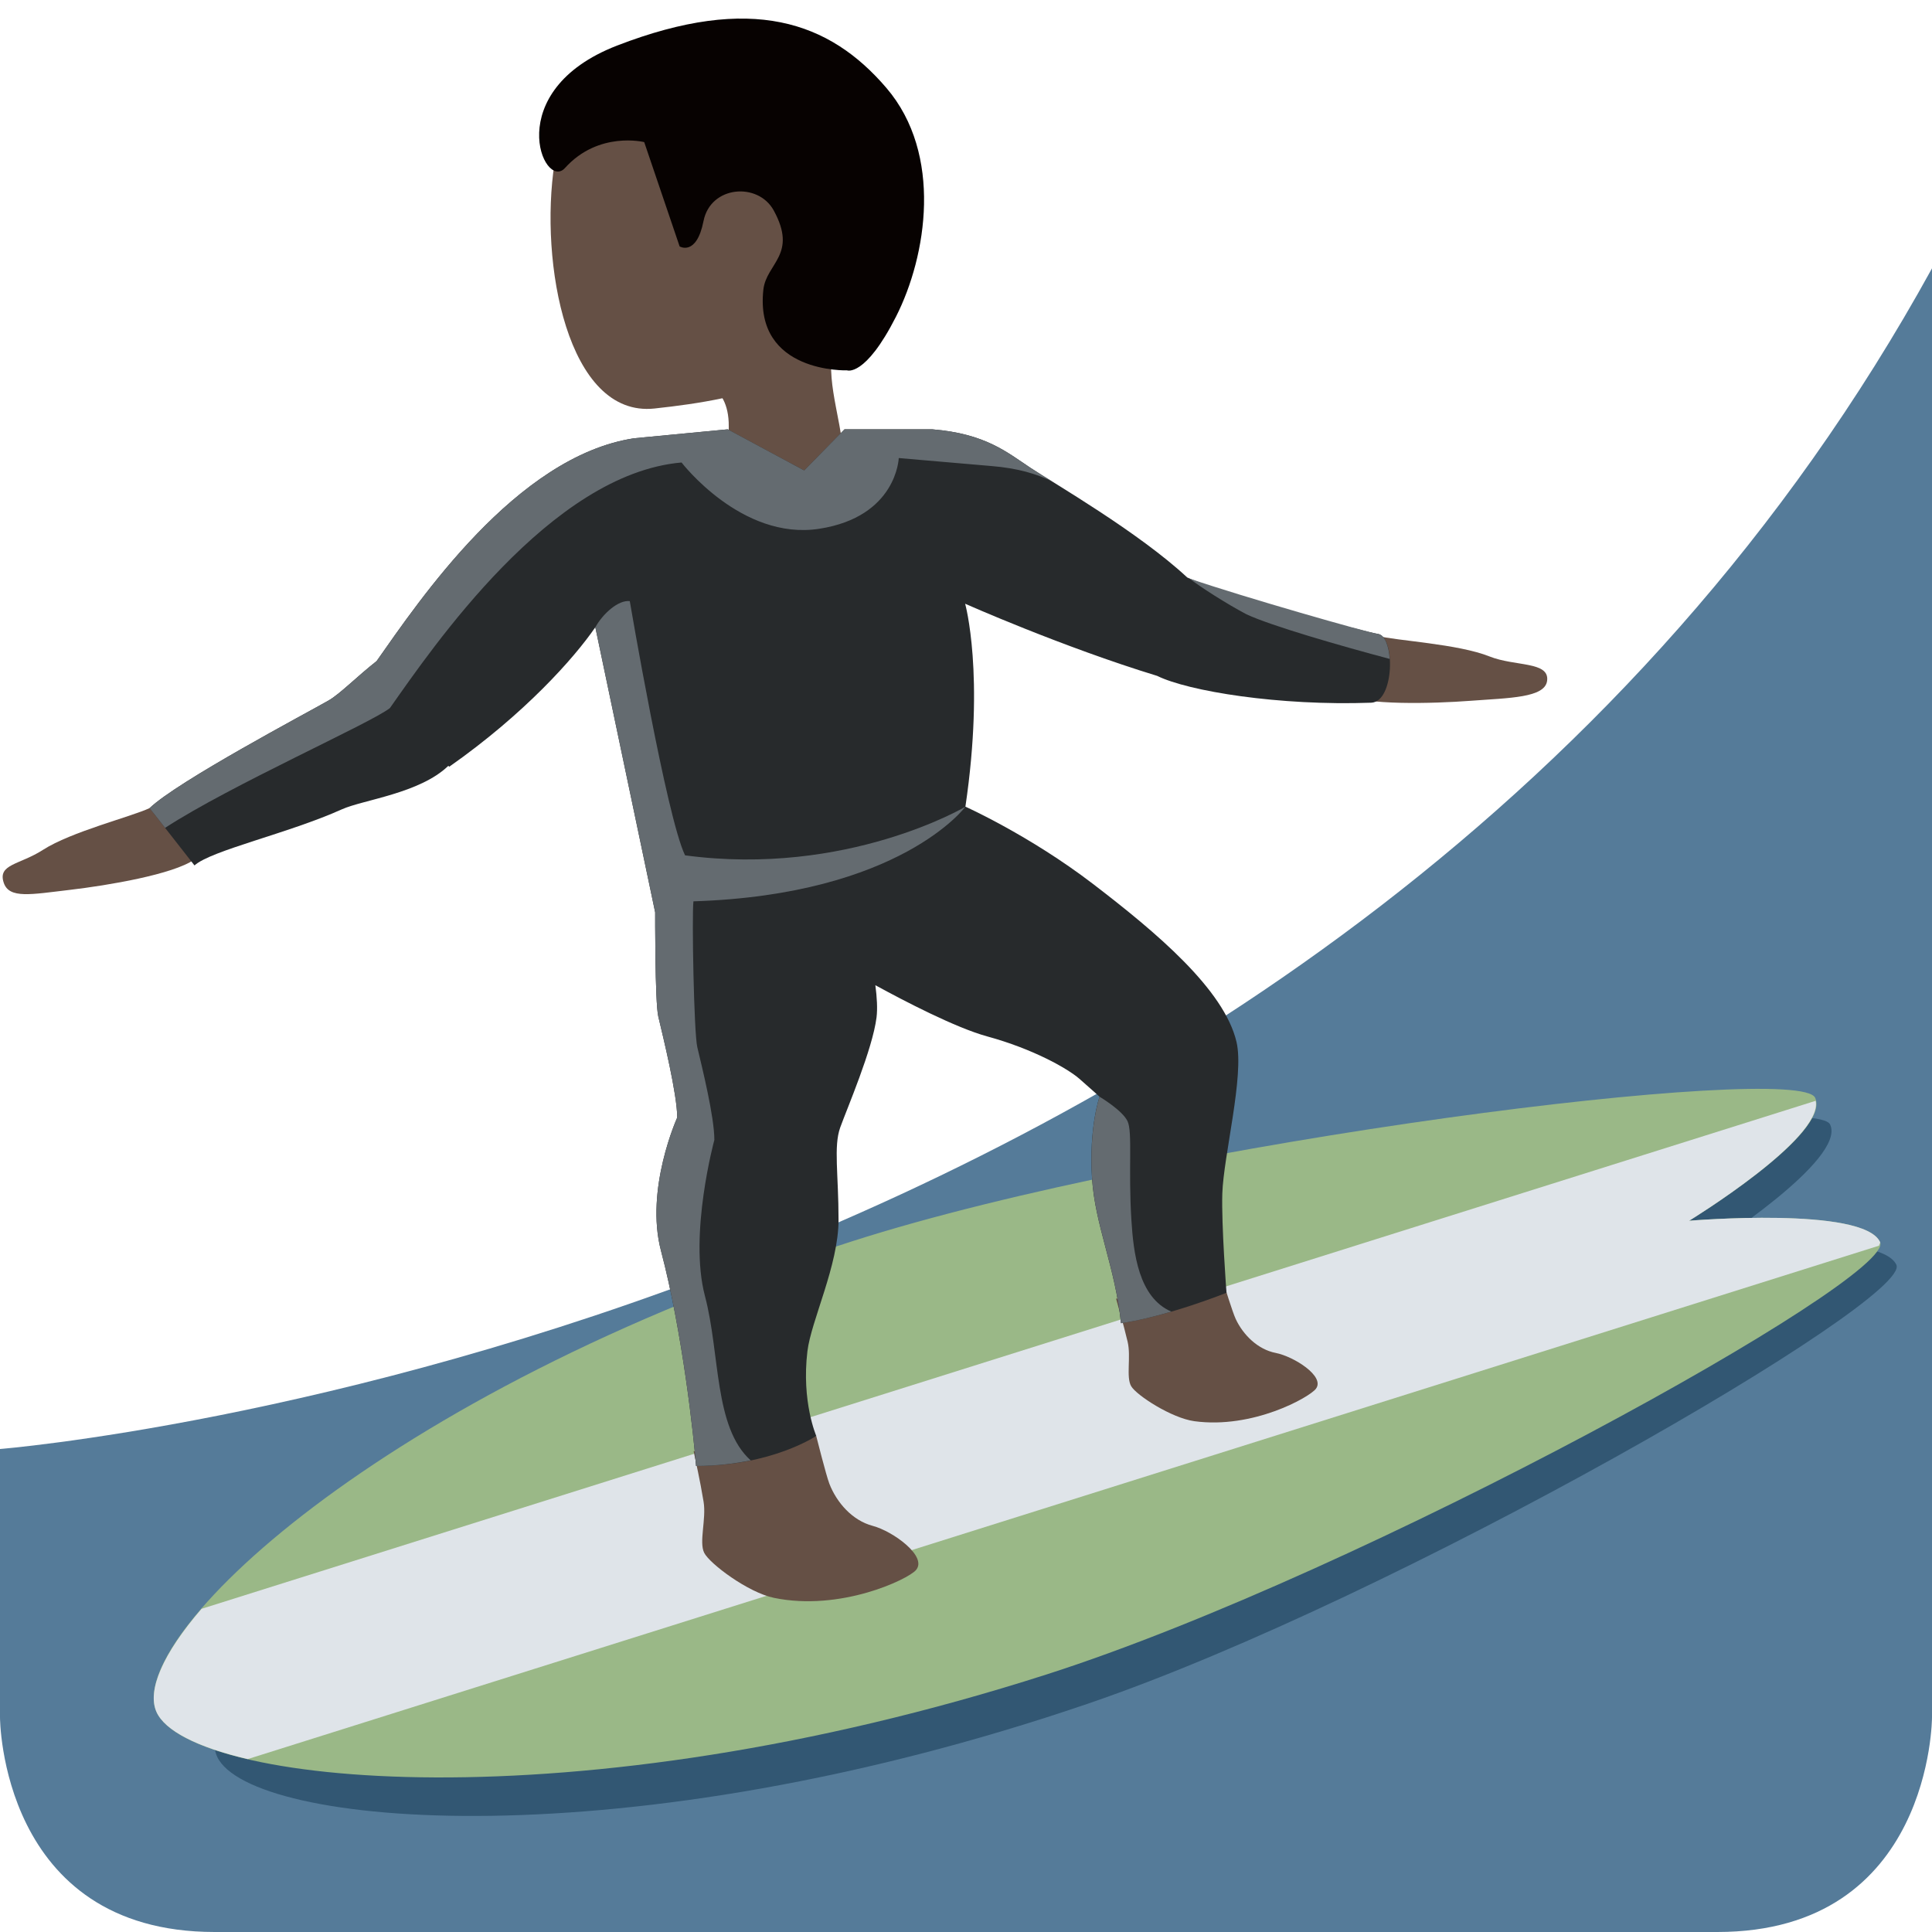 <ns0:svg xmlns:ns0="http://www.w3.org/2000/svg" viewBox="0 0 36 36"><ns0:path fill="#557b99" d="M36 5v27s0 4-4 4H4c-4 0-4-4-4-4v-5s25-2 36-22z" /><ns0:path fill="#325773" d="M31.844 23.243s2.565-1.635 2.258-2.288c-.309-.654-11.778.99-17.528 2.954-8.627 2.947-13.144 7.522-12.526 8.828.617 1.306 7.602 1.953 16.228-.993 5.752-1.964 15.368-7.524 15.06-8.177-.309-.653-3.492-.324-3.492-.324z" /><ns0:path fill="#9ab887" d="M31.474 22.747s2.65-1.619 2.349-2.291c-.303-.673-12.042.782-17.949 2.675C7.01 25.972 2.311 30.555 2.916 31.9c.605 1.345 7.723 2.141 16.585-.699 5.91-1.893 15.833-7.383 15.532-8.055-.303-.673-3.559-.399-3.559-.399z" /><ns0:path fill="#dfe4e9" d="M31.474 22.747s2.507-1.534 2.358-2.235L3.756 29.978c-.722.837-1.019 1.523-.84 1.922.156.348.755.657 1.7.878l30.395-9.566c.003-.02.029-.051.022-.066-.303-.673-3.559-.399-3.559-.399z" /><ns0:path fill="#655045" d="M2.789 15.057c-.354.166-1.458.438-1.992.781-.432.278-.845.262-.727.612.102.302.508.216 1.227.132.719-.084 1.929-.289 2.325-.566l-.833-.959zm22.862-3.211c.379.095 1.515.151 2.104.386.477.19 1.122.088 1.073.455-.043.316-.701.317-1.422.371-.722.054-1.949.085-2.39-.113l.635-1.099zM14.698.997c-1.593-.627-4.077.182-4.365 2.043-.287 1.848.239 4.747 1.863 4.572 1.702-.184 3.448-.554 4.138-2.307.69-1.752-.043-3.681-1.636-4.308z" /><ns0:path fill="#655045" d="M15.882 5.757c2.318-2.723-3.266-2.458-3.266-2.458-1.057.038-.329 1.799-.827 2.761-.341.665 1.095 1.018 1.095 1.018s.659-.01.694.79v.007c.008.204-.013.445-.108.769-.473 1.601 1.677 2.582 2.149.978.187-.635.114-1.193.02-1.708l-.009-.046c-.144-.766-.322-1.438.252-2.111z" /><ns0:path fill="#070201" d="M16.518 1.64C15.457.398 13.998-.117 11.499.849c-2.183.844-1.366 2.72-.972 2.282.628-.696 1.477-.483 1.477-.483l.66 1.944s.314.189.445-.473 1.017-.729 1.308-.198c.452.826-.139.984-.193 1.478-.17 1.562 1.56 1.502 1.56 1.502s.337.132.912-1.001c.575-1.132.876-3.027-.178-4.26z" /><ns0:path fill="#655045" d="M16.261 28.432c-.378-.1-.67-.432-.807-.785-.059-.152-.245-.89-.245-.89l-2.284.284c.043.214.114.512.185.94.054.324-.089.753.012.954.101.201.817.74 1.301.839 1.237.255 2.491-.342 2.644-.517.223-.254-.427-.725-.806-.825zm7.51-3.222c-.334-.065-.607-.336-.746-.634-.06-.129-.22-.651-.22-.651l-2.009.274c.05.183.129.438.216.804.066.278-.033.659.066.827.099.169.752.594 1.178.652 1.088.148 2.141-.443 2.264-.604.177-.233-.415-.603-.749-.668z" /><ns0:path fill="#272a2c" d="M25.676 11.812c-.242-.036-2.877-.731-3.554-1.052-.903-.841-2.483-1.754-2.919-2.042s-.837-.637-1.828-.718h-1.639l-.751.766L13.56 8l-1.748.167c-2.198.338-4 3.024-4.794 4.151-.36.283-.685.614-.896.735-.389.223-2.813 1.505-3.334 2.005l.836 1.068c.312-.281 1.748-.596 2.748-1.046.396-.178 1.452-.296 1.982-.81l.017.017c1.396-.979 2.326-2.021 2.722-2.599L12.208 17s-.005 1.674.058 1.94c.088.372.353 1.449.353 1.884 0 0-.606 1.335-.302 2.484.403 1.529.611 3.468.653 4.008 1.412 0 2.24-.56 2.24-.56s-.278-.638-.165-1.577c.069-.572.58-1.601.58-2.45 0-.849-.095-1.367.031-1.719s.601-1.452.677-2.052c.02-.162.008-.374-.022-.6.534.292 1.493.792 2.084.954.849.232 1.494.595 1.718.79s.376.335.376.335-.201.557-.141 1.516c.055.877.433 1.658.54 2.703.893-.133 1.966-.567 1.966-.567s-.096-1.268-.078-1.848c.023-.706.412-2.193.265-2.824-.229-.981-1.5-2.047-2.677-2.948-1.177-.901-2.375-1.438-2.375-1.438.365-2.469-.005-3.781-.005-3.781s1.81.804 3.578 1.344c.577.285 2.27.562 3.989.5.432-.016.452-1.233.125-1.282z" /><ns0:path fill="#646b70" d="M7.265 13.194c.795-1.126 2.994-4.365 5.435-4.576 0 0 1.118 1.459 2.565 1.235 1.447-.224 1.482-1.318 1.482-1.318l1.727.149c.494.04.841.148 1.12.281-.163-.101-.304-.189-.391-.246-.435-.287-.837-.638-1.828-.719h-1.639l-.751.766L13.56 8l-1.748.167c-2.198.338-4 3.024-4.794 4.151-.36.283-.685.614-.896.735-.389.223-2.813 1.505-3.334 2.005l.288.368c1.224-.797 3.829-1.949 4.189-2.232zm15.956-1.75c.453.215 1.771.594 2.674.834-.016-.24-.089-.446-.219-.465-.2-.03-2.502-.686-3.513-1.033.212.162.682.465 1.058.664zm-2.139 11.291c-.06-.958.024-1.639-.072-1.843-.096-.204-.52-.455-.52-.455s-.201.557-.141 1.516c.055.877.433 1.658.54 2.703.309-.046.638-.128.938-.216-.613-.262-.707-1.099-.745-1.705z" /><ns0:path fill="#646b70" d="M13.135 24.147c-.303-1.149.176-2.906.176-2.906 0-.435-.23-1.357-.318-1.729-.063-.266-.103-2.438-.072-2.717 3.859-.123 5.068-1.763 5.068-1.763s-2.21 1.309-5.224.906c-.347-.718-1.03-4.737-1.03-4.737-.213-.025-.499.231-.642.487L12.208 17s-.005 1.674.058 1.94c.088.372.353 1.449.353 1.884 0 0-.606 1.335-.302 2.484.403 1.529.611 3.468.653 4.008.386 0 .724-.044 1.018-.104-.688-.618-.566-1.979-.853-3.065z" /></ns0:svg>